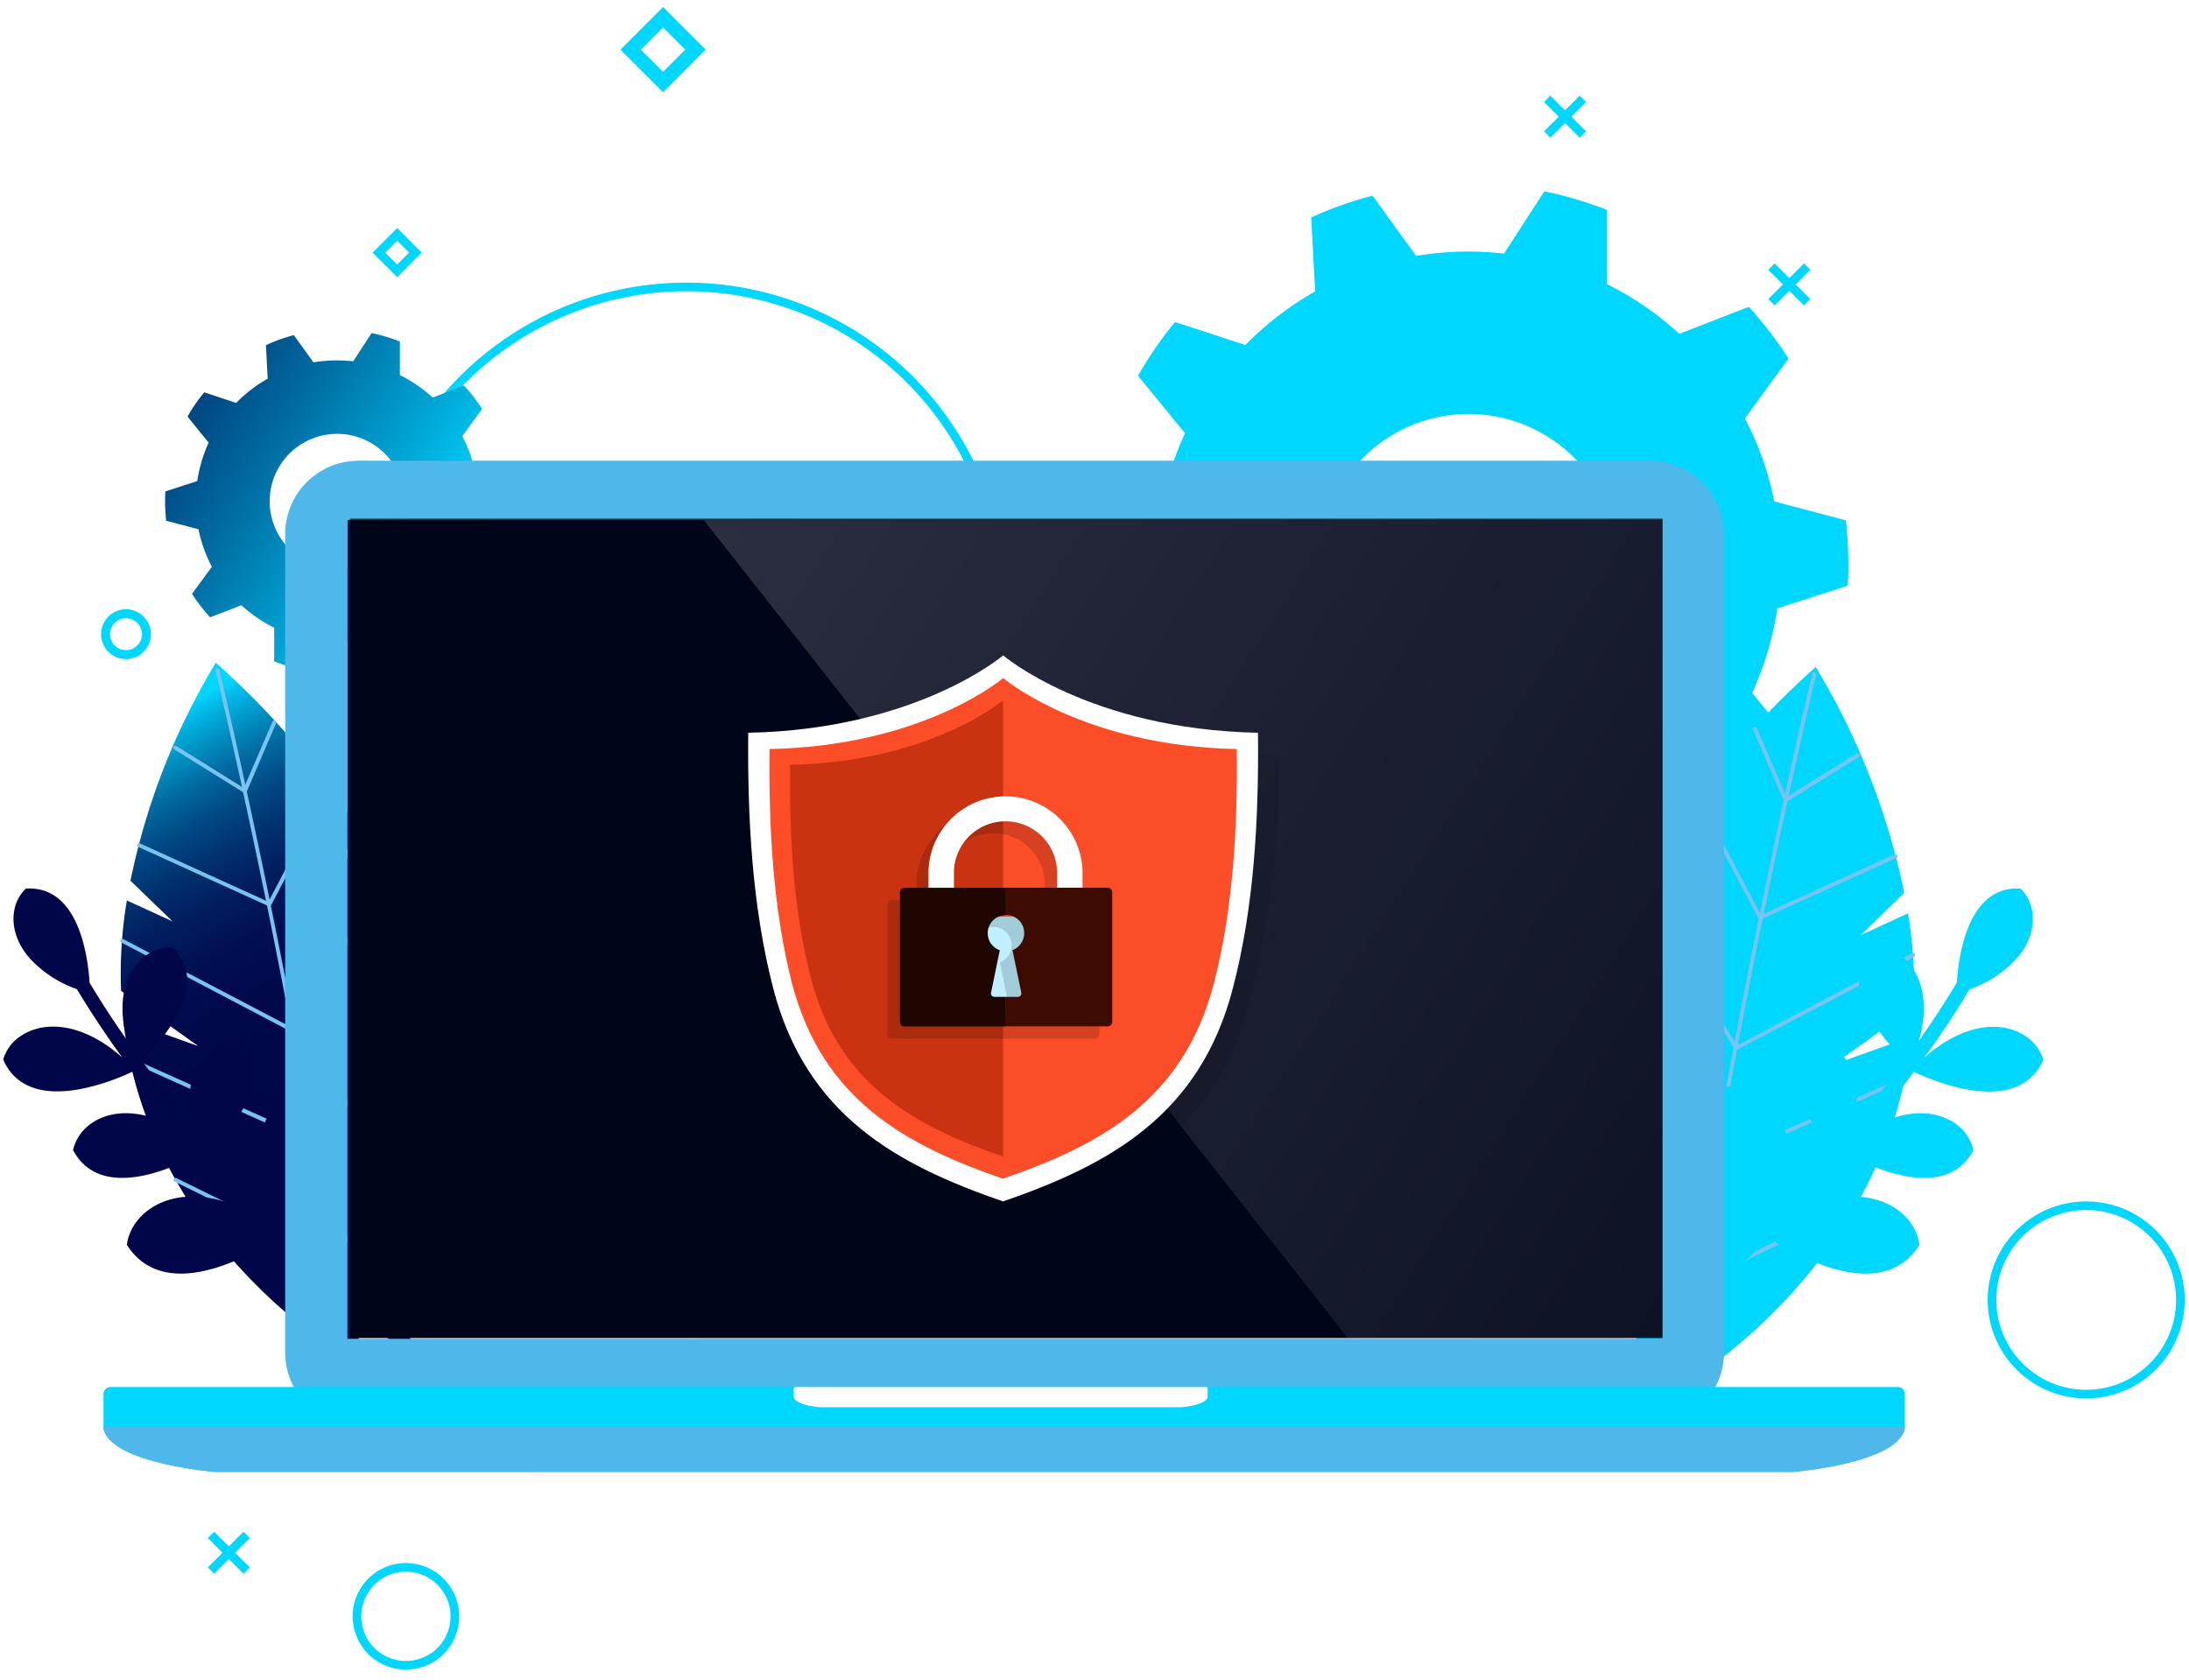 <svg width="254" height="195" fill="none" xmlns="http://www.w3.org/2000/svg">
  <path d="M14.62 75.97a2.37 2.37 0 110-4.74 2.37 2.37 0 010 4.74z" stroke="#00D7FF" stroke-width="1.04" stroke-miterlimit="10"/>
  <path d="M42.94 70a36.67 36.67 0 0043.85 35.97 36.7 36.7 0 0026.74-50.01 36.68 36.68 0 00-59.85-11.9 36.67 36.67 0 00-10.74 25.93z" stroke="#00D7FF" stroke-miterlimit="10"/>
  <path d="M46.09 27.2l2.11 2.12-2.11 2.11-2.12-2.11 2.12-2.12z" stroke="#00D7FF" stroke-width="1.04" stroke-miterlimit="10"/>
  <path d="M76.94 2l3.76 3.76-3.76 3.76-3.76-3.76L76.94 2z" stroke="#00D7FF" stroke-width="1.68" stroke-miterlimit="10"/>
  <path d="M183.67 11.47l-4.14 4.14m0-4.14l4.14 4.14M28.62 178.13l-4.14 4.14m0-4.14l4.14 4.14M209.7 30.94l-4.15 4.13m0-4.13l4.14 4.13" stroke="#00D7FF" stroke-width="1.04" stroke-miterlimit="10"/>
  <path d="M242.07 161.79a10.93 10.93 0 110-21.86 10.93 10.93 0 010 21.86zM44.93 192.83a5.68 5.68 0 114.34-10.5 5.68 5.68 0 01-4.34 10.5z" stroke="#00D7FF" stroke-miterlimit="10"/>
  <path d="M19.28 60.43a20.28 20.28 0 01-.09-3.4l3.7-1.2a16.6 16.6 0 011.32-4.46l-2.45-3.02c.56-1 1.21-1.94 1.94-2.82l3.7 1.23a16.42 16.42 0 013.66-2.81l-.2-3.89c1.03-.48 2.12-.87 3.23-1.17l2.28 3.16a16.98 16.98 0 014.62-.12l2.12-3.27a20 20 0 013.29.97v3.9c1.38.68 2.67 1.57 3.81 2.61l3.63-1.4a20.2 20.2 0 012.1 2.72l-2.3 3.15a16.36 16.36 0 011.55 4.36l3.76 1a20.43 20.43 0 01.08 3.4l-3.7 1.17a16.19 16.19 0 01-1.3 4.43L56.47 68c-.57 1-1.22 1.94-1.95 2.82l-3.7-1.21a16.45 16.45 0 01-3.66 2.82l.2 3.89c-1.03.48-2.12.87-3.23 1.16l-2.28-3.15a16.32 16.32 0 01-4.63.12l-2.11 3.27a19.41 19.41 0 01-3.29-.97v-3.9a16.52 16.52 0 01-3.81-2.61l-3.63 1.4a20.53 20.53 0 01-2.1-2.72l2.3-3.14a16.44 16.44 0 01-1.55-4.36l-3.76-.99zm19.82 5.58a7.83 7.83 0 10-5.52-2.3A7.82 7.82 0 0039.1 66l-.01.02z" fill="url(#paint0_linear)"/>
  <path d="M126.63 70.29a44.93 44.93 0 01-.2-7.57l8.16-2.65a35.8 35.8 0 012.91-9.79l-5.45-6.67a43.96 43.96 0 014.3-6.24l8.16 2.67a36.35 36.35 0 018.1-6.22l-.47-8.58c2.3-1.05 4.68-1.9 7.13-2.53l5.05 6.99c3.37-.57 6.8-.66 10.2-.27l4.67-7.22c2.47.5 4.9 1.22 7.25 2.15v8.6a36.14 36.14 0 018.42 5.78l8.06-3.13a44.38 44.38 0 014.61 6l-5.06 6.95a35.84 35.84 0 013.41 9.63l8.31 2.2c.18 1.65.28 3.3.28 4.95 0 .88 0 1.75-.08 2.63l-8.16 2.64a35.99 35.99 0 01-2.92 9.8l5.43 6.66a43.88 43.88 0 01-4.3 6.24l-8.16-2.67a36.15 36.15 0 01-8.1 6.24l.46 8.59a43.88 43.88 0 01-7.13 2.52l-5.05-6.99a36.29 36.29 0 01-10.2.27l-4.67 7.22a43.8 43.8 0 01-7.26-2.14v-8.6a36.14 36.14 0 01-8.4-5.79l-8.05 3.1a44.1 44.1 0 01-4.62-6l5.06-6.94a36 36 0 01-3.41-9.63l-8.28-2.2zm43.78 12.33a17.29 17.29 0 100-34.58 17.29 17.29 0 000 34.58z" fill="url(#paint1_linear)"/>
  <path d="M40.14 157.48s-23-13.2-25.85-39.19l8.72 3.12-8.96-6.41a51.3 51.3 0 01.67-10.5l5.3 2.43-4.88-4.72a79.82 79.82 0 019.9-25.3A92.97 92.97 0 0141.1 95.48l-1.16 4.37 2.8-1.7c4.05 7 7.13 15.47 6.87 24.79-.67 24.23-9.46 34.55-9.46 34.55z" fill="url(#paint2_linear)"/>
  <path d="M40.05 157.67a.23.23 0 01-.09-.07.23.23 0 01-.04-.11C35.25 120.69 25.12 78.2 25 77.78a.23.23 0 01.44-.1c.11.42 10.23 42.92 14.92 79.75a.22.22 0 01-.2.26c-.04 0-.08 0-.12-.02z" fill="#79C3F0"/>
  <path d="M28.52 92.13l-8.3-5.16a.23.23 0 01.08-.42.23.23 0 01.17.03l7.82 4.88 3.33-7.72a.23.23 0 01.42.18l-3.52 8.21zM16.05 98.3a.23.23 0 11.19-.42l14.9 6.78 7-13.3a.23.23 0 01.41.06c.02.05.02.11 0 .16l-7.2 13.67-15.3-6.96z" fill="#79C3F0"/>
  <path d="M34.02 119.86l-19.97-10.5a.24.24 0 01-.07-.29.23.23 0 01.28-.1l19.6 10.28 10.69-17.48a.23.23 0 01.14-.1c.06-.02.12 0 .18.02a.23.23 0 01.07.32l-10.92 17.85z" fill="#79C3F0"/>
  <path d="M14.94 123.16a.23.23 0 01-.07-.06.22.22 0 01-.06-.16.23.23 0 01.15-.2.22.22 0 01.08-.02.2.2 0 01.1.02l21.16 9.5 12.9-14.82a.23.23 0 01.33 0 .23.23 0 010 .32L36.4 132.82l-21.46-9.66zm23.72 23.04l-18.36-9.05a.23.23 0 11.2-.41l18.03 8.87 10.05-12.6a.23.23 0 01.25-.08l.07.04a.23.23 0 01.09.15.23.23 0 01-.05.17l-10.28 12.9z" fill="#79C3F0"/>
  <path d="M32.2 143.66a219.26 219.26 0 007.42 7 196.95 196.95 0 0013.7 11.21l1.3-1.08a200.09 200.09 0 01-5.2-4.02 183.1 183.1 0 01-7.43-6.2l-1.58-1.4a184.6 184.6 0 01-7.28-6.87l.38-.4c2.4-2.5 6.41-7.49 5.68-12.04a6.59 6.59 0 00-1.98-3.72h-.13c-.62-.06-1.24 0-1.84.17-.75.18-1.44.51-2.05.97-2.69 1.9-4.48 6.12-2.86 12.16a171.3 171.3 0 01-5.63-6.12l-.06-.07c2.2-2.2 7.13-7.94 3.67-12.24-.13-.16-.28-.31-.43-.47h-.32c-3.22-.11-6.75 3.59-5.16 10.11-2.33-2.77-4.3-5.31-5.95-7.58 1.08-1.03 3.4-3.5 4.56-6.22.18-.42.33-.84.45-1.27A5.43 5.43 0 0020.1 110c-1.86-.2-3.87.87-4.99 3.03-.2.4-.37.81-.5 1.24-.54 1.71-.58 3.9.2 6.54a104 104 0 01-4.42-6.77c0-.28-.04-.58-.07-.94-.04-.36-.1-.9-.18-1.4-.58-3.69-2.23-8.86-7.12-8.58-1.49 1.35-1.98 3.83-.78 6.3.33.68.77 1.3 1.28 1.87a13.34 13.34 0 005.4 3.5c.84 1.4 2.54 4.18 5.25 7.92-4.82-4.26-9.3-4.2-11.83-2.43a4.88 4.88 0 00-1.97 2.69c2.33 5.33 9.07 3.71 12.8 2.33 1-.37 1.8-.73 2.2-.93 1.5 2.01 3.25 4.26 5.25 6.69a13.33 13.33 0 00-3.65-1.56c-4.15-1.05-7.27.74-8.24 3.18-.11.26-.2.53-.25.8 2.47 4.63 8.05 3.34 11.77 1.81.97-.4 1.9-.85 2.82-1.36 1.92 2.2 4.04 4.53 6.37 6.94a16.09 16.09 0 00-5.4-1.88c-5.3-.79-8.9 2.18-9.32 5.48 4.5 7.05 14.7 1.02 17.47-.81z" fill="url(#paint3_linear)"/>
  <path d="M195 160.94s23.9-13.69 26.81-40.64l-9.03 3.23 9.3-6.66c.14-3.64-.09-7.28-.68-10.88l-5.5 2.54 5.06-4.9a82.85 82.85 0 00-10.27-26.22 96.36 96.36 0 00-16.64 19.23l1.22 4.54-2.91-1.75c-4.2 7.26-7.39 16.03-7.13 25.7.7 25.13 9.77 35.81 9.77 35.81z" fill="url(#paint4_linear)"/>
  <path d="M195.12 161.16a.24.24 0 00.14-.2c4.86-38.15 15.36-82.2 15.48-82.64v-.1a.23.23 0 00-.09-.15.24.24 0 00-.09-.04.24.24 0 00-.29.17c-.1.44-10.6 44.52-15.47 82.71 0 .06.01.13.05.18.04.05.1.08.16.09.04 0 .08 0 .11-.03z" fill="#79C3F0"/>
  <path d="M207.08 93.2l8.6-5.33a.24.24 0 000-.4.23.23 0 00-.25-.01l-8.13 5.04-3.45-8.01a.24.24 0 00-.44 0 .23.23 0 000 .18l3.67 8.53zm12.95 6.38a.24.24 0 00-.01-.44.24.24 0 00-.19.01l-15.5 7.05-7.23-13.8a.24.24 0 00-.44.05v.09c0 .03 0 .06.02.09l7.46 14.15 15.89-7.2z" fill="#79C3F0"/>
  <path d="M201.37 121.93l20.72-10.87a.24.24 0 00.1-.33.24.24 0 00-.14-.11.24.24 0 00-.18.01l-20.33 10.69-11.07-18.1a.23.23 0 00-.15-.1.24.24 0 00-.29.17v.1c0 .03.01.05.03.08l11.31 18.46z" fill="#79C3F0"/>
  <path d="M221.16 125.36a.23.23 0 00.14-.22l-.03-.09a.24.24 0 00-.31-.12L199 134.79l-13.38-15.37a.24.24 0 00-.26-.05.24.24 0 00-.13.13.23.23 0 00.06.25l13.58 15.61 22.28-10zm-24.6 23.89l19.05-9.37a.24.24 0 00.13-.33.25.25 0 00-.06-.08.25.25 0 00-.09-.05.23.23 0 00-.1 0 .22.22 0 00-.1.04l-18.7 9.2-10.43-13.07a.24.24 0 00-.07-.07.25.25 0 00-.2-.04.24.24 0 00-.18.22c0 .03 0 .07.02.1l.05.08 10.68 13.37z" fill="#79C3F0"/>
  <path d="M205.29 143.66a218.5 218.5 0 01-7.43 7 195.17 195.17 0 01-13.7 11.21l-1.3-1.08a196.2 196.2 0 005.2-4.02 195.4 195.4 0 007.44-6.2l1.58-1.4c2.58-2.34 5-4.62 7.25-6.84l-.39-.41c-2.4-2.49-6.4-7.48-5.67-12.04a6.59 6.59 0 011.97-3.74h.13c.62-.06 1.24 0 1.84.17.75.18 1.44.51 2.05.97 2.7 1.9 4.49 6.12 2.87 12.16a162.4 162.4 0 005.62-6.12l.06-.07c-2.2-2.2-7.12-7.94-3.67-12.24.13-.16.28-.31.43-.47h.32c3.22-.11 6.75 3.59 5.16 10.11 2.33-2.77 4.3-5.31 5.95-7.58-1.08-1.03-3.4-3.5-4.56-6.22-.18-.42-.33-.84-.45-1.27a5.45 5.45 0 011.37-5.58c1.86-.2 3.85.87 4.98 3.03.2.4.37.81.5 1.24.54 1.71.58 3.9-.2 6.54 2.21-3.14 3.66-5.5 4.42-6.77 0-.28.04-.58.08-.94.03-.36.09-.9.17-1.4.59-3.69 2.23-8.86 7.13-8.58 1.48 1.38 1.95 3.85.78 6.32a7.9 7.9 0 01-1.29 1.87 13.37 13.37 0 01-5.4 3.5c-.83 1.4-2.53 4.18-5.24 7.92 4.82-4.25 9.33-4.2 11.83-2.42a4.87 4.87 0 011.97 2.68c-2.33 5.33-9.07 3.72-12.8 2.33-1-.37-1.8-.73-2.21-.93a163.3 163.3 0 01-5.25 6.7 13.16 13.16 0 013.65-1.58c4.16-1.06 7.28.73 8.25 3.17.11.27.2.54.25.81-2.47 4.63-8.05 3.33-11.77 1.81-.97-.4-1.9-.85-2.82-1.36a184.7 184.7 0 01-6.37 6.93 16.1 16.1 0 015.4-1.88c5.3-.74 8.9 2.17 9.3 5.5-4.46 7.03-14.66 1-17.43-.83z" fill="url(#paint5_linear)"/>
  <path d="M41.62 53.47H191.5a8.53 8.53 0 018.54 8.53v94.98a8.53 8.53 0 01-8.54 8.51H41.62a8.53 8.53 0 01-8.53-8.53V61.98a8.52 8.52 0 018.53-8.51zm-1.3 101.9H192.8V60.39H40.32v94.98z" fill="#4EB8EB"/>
  <path d="M40.32 60.36h152.54v94.91H40.32v-94.9z" fill="url(#paint6_linear)"/>
  <g clip-path="url(#clip0)">
    <path fill="url(#pattern0)" d="M-477.08 60.19h670v311h-670z"/>
    <path fill="#000" fill-opacity=".7" d="M-477.08 60.19h670v311h-670z"/>
  </g>
  <path d="M192.86 60.36v94.91h-36.49l-74.7-94.9h111.19z" fill="url(#paint7_linear)"/>
  <path d="M109 108.87c0 2.42 1.44 4.39 3.22 4.39 1.78 0 3.22-1.97 3.22-4.4 0-2.42-1.44-4.37-3.22-4.37-1.78 0-3.22 1.96-3.22 4.38z" fill="#20B8C4"/>
  <path d="M12.8 160.97h207.43a.79.79 0 01.79.8v4.03c-.7 3.16-8.25 4.56-12.94 5.02H24.95c-4.7-.46-12.24-1.86-12.94-5.02v-4.04a.79.79 0 01.78-.78z" fill="url(#paint8_linear)"/>
  <path d="M208.08 170.83H24.95c-4.7-.45-12.24-1.86-12.94-5.01v-.33h209v.33c-.68 3.16-8.24 4.56-12.93 5.01z" fill="#4EB8EB"/>
  <path d="M92.28 160.97h47.67a.18.18 0 01.18.2v.97c-.16.73-1.9 1.06-2.97 1.17H95.07c-1.08-.1-2.81-.44-2.97-1.17v-.94a.19.19 0 01.03-.16.2.2 0 01.07-.05.19.19 0 01.08-.02z" fill="#fff"/>
  <path opacity=".1" d="M84.58 87.74c20.43-.4 31.82-8.95 31.82-8.95s11.61 8.56 32.06 8.95c.14 10-1.15 19.98-3.82 29.62-4.08 14.7-15.35 20.36-28.23 24.6-12.88-4.24-24.39-10.1-28.4-24.83-2.6-9.5-3.52-19.58-3.43-29.4z" fill="#000"/>
  <path d="M86.82 85.04c19.55-.39 29.58-8.98 29.58-8.98s10.02 8.59 29.57 8.98c.1 9.84-.42 20.1-2.91 29.63-3.83 14.77-14.34 20.5-26.67 24.76-12.33-4.25-22.85-10-26.68-24.76-2.46-9.54-2.98-19.8-2.89-29.63z" fill="#fff"/>
  <path d="M89.28 86.93c17.93-.36 27.12-8.24 27.12-8.24s9.19 7.88 27.11 8.24c.09 9.02-.39 18.42-2.65 27.16-3.5 13.55-13.16 18.8-24.49 22.7-11.3-3.9-20.94-9.15-24.48-22.7-2.22-8.74-2.69-18.14-2.6-27.16z" fill="#FB4D27"/>
  <path d="M91.68 88.76c16.32-.32 24.72-7.5 24.72-7.5v52.97c-10.3-3.56-19.1-8.35-22.3-20.7-2.07-7.97-2.5-16.54-2.42-24.77z" fill="#C93312"/>
  <path d="M113.98 110.03c0 1.81 1.08 3.29 2.41 3.29 1.34 0 2.41-1.47 2.41-3.29 0-1.8-1.08-3.28-2.4-3.28-1.34 0-2.42 1.47-2.42 3.28z" fill="#20B8C4"/>
  <path d="M116.3 106.36h.9c1.34 0 2.44 1.1 2.44 2.44v6.64c0 1.35-1.1 2.44-2.45 2.44h-.9a2.45 2.45 0 01-2.45-2.44v-6.64c0-1.35 1.1-2.44 2.45-2.44z" fill="#C0F0FF"/>
  <path opacity=".15" d="M103.49 104.45h2.84v-2a8.94 8.94 0 0117.87 0v2h2.84a.54.54 0 01.54.54V120a.54.54 0 01-.54.54H103.5a.55.55 0 01-.55-.54v-14.97c0-.07 0-.15.03-.22a.54.54 0 01.52-.36zm17.76 0v-2a5.99 5.99 0 00-11.97 0v2h11.97zm-7.73 12.13a.42.42 0 00.06.34c.03.05.07.1.13.13.05.03.1.05.16.05h2.8c.05 0 .11-.02.16-.05.06-.03.1-.08.13-.13.04-.05.06-.1.07-.16l-.01-.18-1-4.9a2.12 2.12 0 10-1.5 0l-1 4.9z" fill="#000"/>
  <path d="M122.66 106.89v-5.83a5.99 5.99 0 00-11.97 0v5.83h-2.95v-5.83a8.94 8.94 0 0117.87 0v5.83h-2.95z" fill="#fff"/>
  <path d="M104.97 103.03h11.76v3.17a2.1 2.1 0 00-.72 4.08l-1.01 4.9a.4.4 0 00.05.33.4.4 0 00.3.18h1.38v3.44h-11.76a.54.54 0 01-.55-.54v-15.02a.54.54 0 01.55-.53z" fill="#200600"/>
  <path d="M116.75 115.69h1.4a.4.4 0 00.3-.18c.02-.05.05-.1.06-.17l-.01-.17-1.02-4.9a2.12 2.12 0 00-.77-4.1v-3.15h11.81a.54.54 0 01.54.54v15.02a.55.55 0 01-.54.53h-11.79v-3.44l.02.02z" fill="#3E0B00"/>
  <defs>
    <linearGradient id="paint0_linear" x1="51.46" y1="65.61" x2="4.18" y2="37.19" gradientUnits="userSpaceOnUse">
      <stop stop-color="#00D7FF"/>
      <stop offset=".14" stop-color="#00B2DF"/>
      <stop offset=".45" stop-color="#0169A0"/>
      <stop offset=".71" stop-color="#013471"/>
      <stop offset=".9" stop-color="#011255"/>
      <stop offset="1" stop-color="#01064A"/>
    </linearGradient>
    <linearGradient id="paint1_linear" x1="-8193.94" y1="11927.7" x2="-23795.9" y2="2351.92" gradientUnits="userSpaceOnUse">
      <stop stop-color="#00D7FF"/>
      <stop offset=".14" stop-color="#00B2DF"/>
      <stop offset=".45" stop-color="#0169A0"/>
      <stop offset=".71" stop-color="#013471"/>
      <stop offset=".9" stop-color="#011255"/>
      <stop offset="1" stop-color="#01064A"/>
    </linearGradient>
    <linearGradient id="paint2_linear" x1="12.99" y1="83.44" x2="36.69" y2="126.95" gradientUnits="userSpaceOnUse">
      <stop offset=".05" stop-color="#00D7FF"/>
      <stop offset=".09" stop-color="#00B7E4"/>
      <stop offset=".16" stop-color="#008EC0"/>
      <stop offset=".23" stop-color="#0169A0"/>
      <stop offset=".31" stop-color="#014A85"/>
      <stop offset=".4" stop-color="#01316F"/>
      <stop offset=".49" stop-color="#011E5F"/>
      <stop offset=".6" stop-color="#011053"/>
      <stop offset=".74" stop-color="#01084C"/>
      <stop offset="1" stop-color="#01064A"/>
    </linearGradient>
    <linearGradient id="paint3_linear" x1="-23257.8" y1="11087.1" x2="-18697.9" y2="15659.7" gradientUnits="userSpaceOnUse">
      <stop offset=".05" stop-color="#00D7FF"/>
      <stop offset=".09" stop-color="#00B7E4"/>
      <stop offset=".16" stop-color="#008EC0"/>
      <stop offset=".23" stop-color="#0169A0"/>
      <stop offset=".31" stop-color="#014A85"/>
      <stop offset=".4" stop-color="#01316F"/>
      <stop offset=".49" stop-color="#011E5F"/>
      <stop offset=".6" stop-color="#011053"/>
      <stop offset=".74" stop-color="#01084C"/>
      <stop offset="1" stop-color="#01064A"/>
    </linearGradient>
    <linearGradient id="paint4_linear" x1="-1751.21" y1="16971.1" x2="-4087.69" y2="16971.1" gradientUnits="userSpaceOnUse">
      <stop offset=".05" stop-color="#00D7FF"/>
      <stop offset=".09" stop-color="#00B7E4"/>
      <stop offset=".16" stop-color="#008EC0"/>
      <stop offset=".23" stop-color="#0169A0"/>
      <stop offset=".31" stop-color="#014A85"/>
      <stop offset=".4" stop-color="#01316F"/>
      <stop offset=".49" stop-color="#011E5F"/>
      <stop offset=".6" stop-color="#011053"/>
      <stop offset=".74" stop-color="#01084C"/>
      <stop offset="1" stop-color="#01064A"/>
    </linearGradient>
    <linearGradient id="paint5_linear" x1="-1269.88" y1="13333.7" x2="-6317.32" y2="13333.7" gradientUnits="userSpaceOnUse">
      <stop offset=".05" stop-color="#00D7FF"/>
      <stop offset=".09" stop-color="#00B7E4"/>
      <stop offset=".16" stop-color="#008EC0"/>
      <stop offset=".23" stop-color="#0169A0"/>
      <stop offset=".31" stop-color="#014A85"/>
      <stop offset=".4" stop-color="#01316F"/>
      <stop offset=".49" stop-color="#011E5F"/>
      <stop offset=".6" stop-color="#011053"/>
      <stop offset=".74" stop-color="#01084C"/>
      <stop offset="1" stop-color="#01064A"/>
    </linearGradient>
    <linearGradient id="paint6_linear" x1="-56444" y1="9106.01" x2="-18295.9" y2="48308.8" gradientUnits="userSpaceOnUse">
      <stop offset=".05" stop-color="#00D7FF"/>
      <stop offset=".09" stop-color="#00B7E4"/>
      <stop offset=".16" stop-color="#008EC0"/>
      <stop offset=".23" stop-color="#0169A0"/>
      <stop offset=".31" stop-color="#014A85"/>
      <stop offset=".4" stop-color="#01316F"/>
      <stop offset=".49" stop-color="#011E5F"/>
      <stop offset=".6" stop-color="#011053"/>
      <stop offset=".74" stop-color="#01084C"/>
      <stop offset="1" stop-color="#01064A"/>
    </linearGradient>
    <linearGradient id="paint7_linear" x1="53.7" y1="30.52" x2="266.41" y2="166.57" gradientUnits="userSpaceOnUse">
      <stop stop-color="#fff" stop-opacity=".2"/>
      <stop offset="1" stop-color="#EBEAEA" stop-opacity="0"/>
    </linearGradient>
    <linearGradient id="paint8_linear" x1="-11351.5" y1="2941.19" x2="-86291.9" y2="2941.19" gradientUnits="userSpaceOnUse">
      <stop offset=".05" stop-color="#00D7FF"/>
      <stop offset=".09" stop-color="#00B7E4"/>
      <stop offset=".16" stop-color="#008EC0"/>
      <stop offset=".23" stop-color="#0169A0"/>
      <stop offset=".31" stop-color="#014A85"/>
      <stop offset=".4" stop-color="#01316F"/>
      <stop offset=".49" stop-color="#011E5F"/>
      <stop offset=".6" stop-color="#011053"/>
      <stop offset=".74" stop-color="#01084C"/>
      <stop offset="1" stop-color="#01064A"/>
    </linearGradient>
    <clipPath id="clip0">
      <path fill="#fff" transform="matrix(-1 0 0 1 192.92 60.19)" d="M0 0h152.33v95.09H0z"/>
    </clipPath>
  </defs>
</svg>
